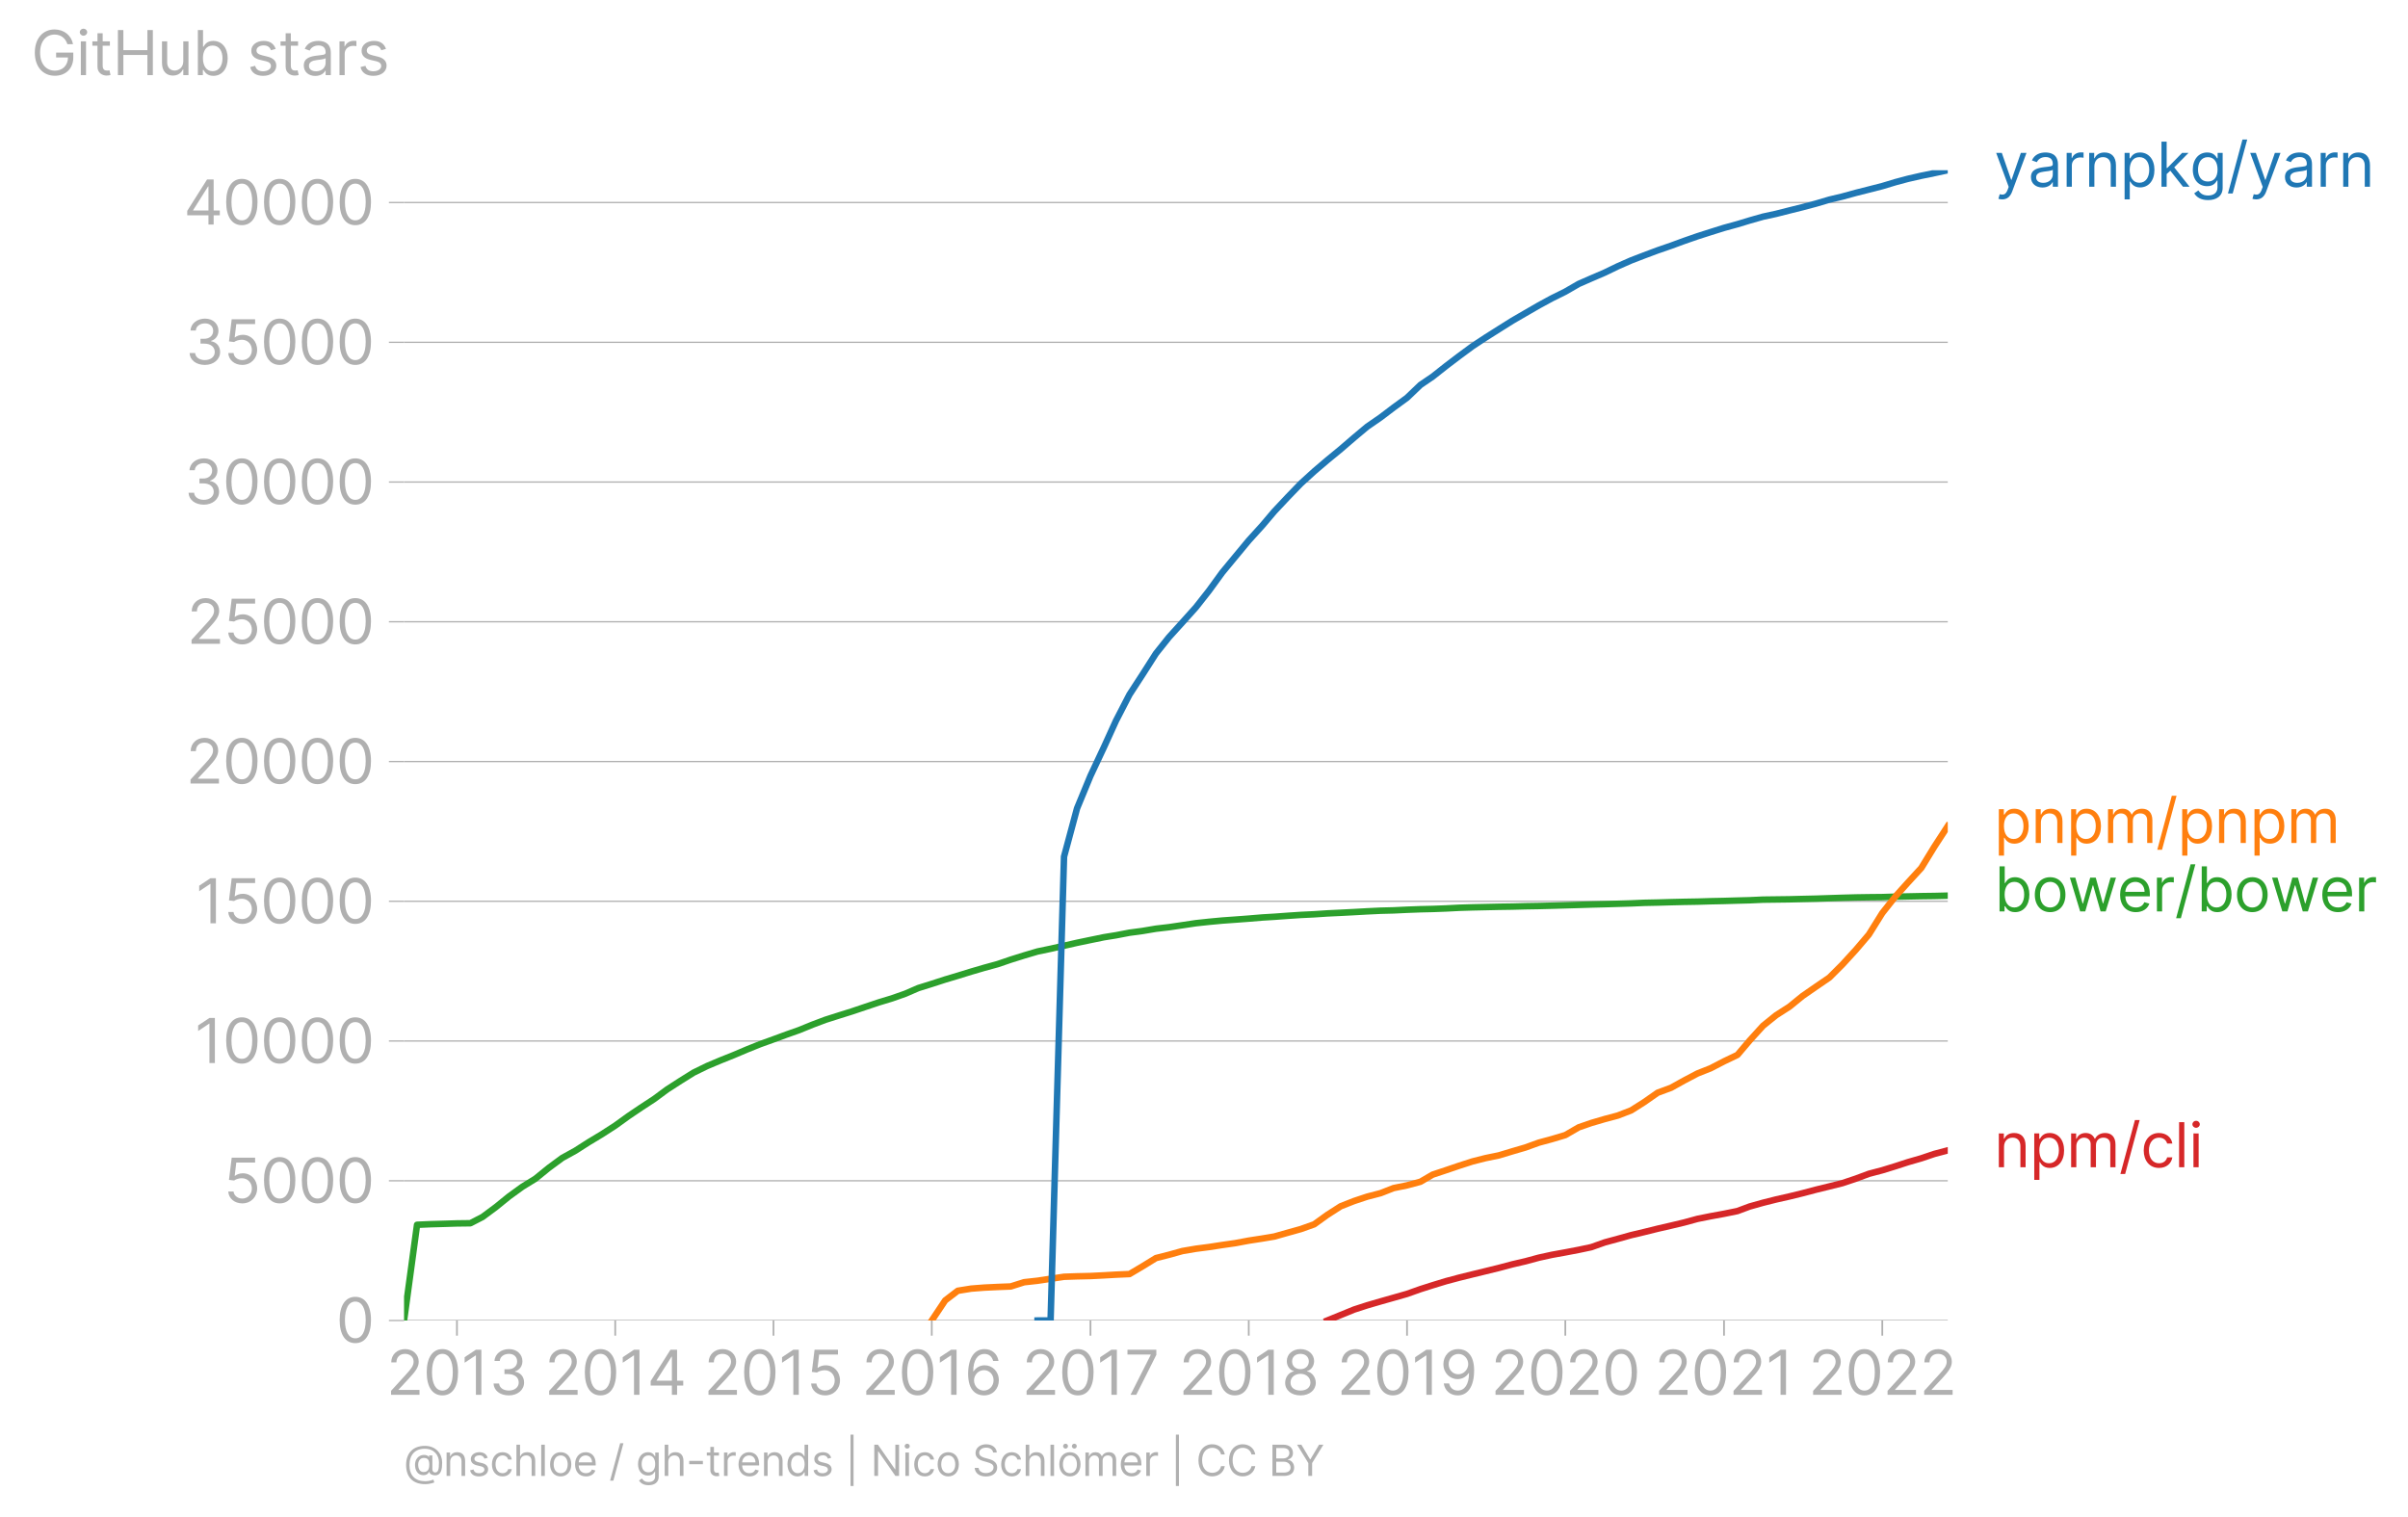 <svg xmlns:xlink="http://www.w3.org/1999/xlink" width="742.742" height="467.895" viewBox="0 0 557.056 350.921" xmlns="http://www.w3.org/2000/svg"><defs><style>*{stroke-linejoin:round;stroke-linecap:butt}</style></defs><g id="figure_1"><path d="M0 350.921h557.056V0H0v350.921z" style="fill:none" id="patch_1"/><g id="axes_1"><path d="M93.468 305.489h357.12V39.377H93.468v266.112z" style="fill:none" id="patch_2"/><g id="matplotlib.axis_1"><g id="xtick_1"><g id="line2d_1"><defs><path id="m2f358edc84" d="M0 0v3.5" style="stroke:#b0b0b0;stroke-width:.4"/></defs><use xlink:href="#m2f358edc84" x="105.707" y="305.489" style="fill:#b0b0b0;stroke:#b0b0b0;stroke-width:.4"/></g><g style="fill:#b0b0b0" transform="matrix(.14 0 0 -.14 89.39 322.671)" id="text_1"><defs><path id="Inter-Regular-32" d="M482 0h2936v500H1255v36l1045 1119c800 856 1036 1256 1036 1772 0 718-581 1291-1400 1291-815 0-1436-554-1436-1373h536c0 530 344 882 882 882 505 0 891-309 891-800 0-429-252-747-791-1336L482 409V0z" transform="scale(.016)"/><path id="Inter-Regular-30" d="M2000-64c1027 0 1618 871 1618 2391 0 1509-600 2391-1618 2391S382 3836 382 2327C382 807 973-64 2000-64zm0 500c-677 0-1073 680-1073 1891 0 1209 400 1900 1073 1900s1073-691 1073-1900c0-1211-396-1891-1073-1891z" transform="scale(.016)"/><path id="Inter-Regular-31" d="M2118 4655h-563L391 3882v-573l1136 755h28V0h563v4655z" transform="scale(.016)"/><path id="Inter-Regular-33" d="M2055-64c902 0 1572 566 1572 1328 0 591-350 1020-936 1118v36c470 143 764 530 764 1055 0 659-521 1245-1382 1245-805 0-1473-495-1500-1227h545c21 464 462 736 946 736 513 0 845-311 845-782 0-490-384-809-936-809h-373v-500h373c707 0 1100-359 1100-872 0-494-430-828-1027-828-539 0-966 278-1000 728H473C507 432 1152-64 2055-64z" transform="scale(.016)"/></defs><use xlink:href="#Inter-Regular-32"/><use xlink:href="#Inter-Regular-30" x="60.511"/><use xlink:href="#Inter-Regular-31" x="123.011"/><use xlink:href="#Inter-Regular-33" x="169.46"/></g></g><g id="xtick_2"><use xlink:href="#m2f358edc84" x="142.322" y="305.489" style="fill:#b0b0b0;stroke:#b0b0b0;stroke-width:.4" id="line2d_2"/><g style="fill:#b0b0b0" transform="matrix(.14 0 0 -.14 125.965 322.671)" id="text_2"><defs><path id="Inter-Regular-34" d="M373 955h2191V0h536v955h636v500h-636v3200h-682L373 1418V955zm2191 500H982v36l1545 2445h37V1455z" transform="scale(.016)"/></defs><use xlink:href="#Inter-Regular-32"/><use xlink:href="#Inter-Regular-30" x="60.511"/><use xlink:href="#Inter-Regular-31" x="123.011"/><use xlink:href="#Inter-Regular-34" x="169.46"/></g></g><g id="xtick_3"><use xlink:href="#m2f358edc84" x="178.936" y="305.489" style="fill:#b0b0b0;stroke:#b0b0b0;stroke-width:.4" id="line2d_3"/><g style="fill:#b0b0b0" transform="matrix(.14 0 0 -.14 162.818 322.671)" id="text_3"><defs><path id="Inter-Regular-35" d="M1936-64c887 0 1537 655 1537 1546 0 902-627 1563-1482 1563-314 0-618-111-809-263h-27l163 1373h1946v500H846L564 2364l527-64c193 139 523 239 809 236 593-4 1027-454 1027-1063 0-598-418-1037-991-1037-477 0-856 307-900 728H491C525 455 1136-64 1936-64z" transform="scale(.016)"/></defs><use xlink:href="#Inter-Regular-32"/><use xlink:href="#Inter-Regular-30" x="60.511"/><use xlink:href="#Inter-Regular-31" x="123.011"/><use xlink:href="#Inter-Regular-35" x="169.46"/></g></g><g id="xtick_4"><use xlink:href="#m2f358edc84" x="215.551" y="305.489" style="fill:#b0b0b0;stroke:#b0b0b0;stroke-width:.4" id="line2d_4"/><g style="fill:#b0b0b0" transform="matrix(.14 0 0 -.14 199.323 322.671)" id="text_4"><defs><path id="Inter-Regular-36" d="M2027-64c941-11 1555 698 1555 1564 0 900-666 1545-1464 1545-479 0-891-234-1145-618h-37c3 1134 444 1791 1164 1791 491 0 786-309 891-727h555c-114 723-664 1227-1446 1227-1048 0-1691-927-1691-2573C409 425 1264-55 2027-64zm0 500c-584 0-1011 498-1009 1055 3 557 450 1054 1028 1054 570 0 990-468 990-1045 0-591-438-1064-1009-1064z" transform="scale(.016)"/></defs><use xlink:href="#Inter-Regular-32"/><use xlink:href="#Inter-Regular-30" x="60.511"/><use xlink:href="#Inter-Regular-31" x="123.011"/><use xlink:href="#Inter-Regular-36" x="169.46"/></g></g><g id="xtick_5"><use xlink:href="#m2f358edc84" x="252.266" y="305.489" style="fill:#b0b0b0;stroke:#b0b0b0;stroke-width:.4" id="line2d_5"/><g style="fill:#b0b0b0" transform="matrix(.14 0 0 -.14 236.406 322.671)" id="text_5"><defs><path id="Inter-Regular-37" d="M627 0h591l2073 4127v528H309v-500h2400v-37L627 0z" transform="scale(.016)"/></defs><use xlink:href="#Inter-Regular-32"/><use xlink:href="#Inter-Regular-30" x="60.511"/><use xlink:href="#Inter-Regular-31" x="123.011"/><use xlink:href="#Inter-Regular-37" x="169.46"/></g></g><g id="xtick_6"><use xlink:href="#m2f358edc84" x="288.881" y="305.489" style="fill:#b0b0b0;stroke:#b0b0b0;stroke-width:.4" id="line2d_6"/><g style="fill:#b0b0b0" transform="matrix(.14 0 0 -.14 272.703 322.671)" id="text_6"><defs><path id="Inter-Regular-38" d="M1973-64c929 0 1577 544 1582 1300-5 589-398 1089-900 1182v27c436 114 722 541 727 1037-5 709-600 1236-1409 1236-818 0-1414-527-1409-1236-5-496 282-923 727-1037v-27c-511-93-905-593-900-1182C386 480 1034-64 1973-64zm0 500c-639 0-1032 328-1027 828-5 525 429 900 1027 900 588 0 1023-375 1027-900-4-500-398-828-1027-828zm0 2209c-509 0-868 319-864 800-4 473 341 782 864 782 513 0 859-309 863-782-4-481-363-800-863-800z" transform="scale(.016)"/></defs><use xlink:href="#Inter-Regular-32"/><use xlink:href="#Inter-Regular-30" x="60.511"/><use xlink:href="#Inter-Regular-31" x="123.011"/><use xlink:href="#Inter-Regular-38" x="169.46"/></g></g><g id="xtick_7"><use xlink:href="#m2f358edc84" x="325.496" y="305.489" style="fill:#b0b0b0;stroke:#b0b0b0;stroke-width:.4" id="line2d_7"/><g style="fill:#b0b0b0" transform="matrix(.14 0 0 -.14 309.268 322.671)" id="text_7"><defs><path id="Inter-Regular-39" d="M1964 4718c-946 12-1555-700-1555-1554 0-900 664-1546 1464-1546 482 0 891 237 1145 618h37c0-1145-446-1800-1164-1800-491 0-791 309-891 737H446C555 436 1109-64 1891-64c1045 0 1691 928 1691 2582 0 1709-855 2191-1618 2200zm0-500c582 0 1009-500 1009-1045 0-555-455-1055-1027-1055-573 0-991 464-991 1046 0 581 436 1054 1009 1054z" transform="scale(.016)"/></defs><use xlink:href="#Inter-Regular-32"/><use xlink:href="#Inter-Regular-30" x="60.511"/><use xlink:href="#Inter-Regular-31" x="123.011"/><use xlink:href="#Inter-Regular-39" x="169.46"/></g></g><g id="xtick_8"><use xlink:href="#m2f358edc84" x="362.111" y="305.489" style="fill:#b0b0b0;stroke:#b0b0b0;stroke-width:.4" id="line2d_8"/><g style="fill:#b0b0b0" transform="matrix(.14 0 0 -.14 344.889 322.671)" id="text_8"><use xlink:href="#Inter-Regular-32"/><use xlink:href="#Inter-Regular-30" x="60.511"/><use xlink:href="#Inter-Regular-32" x="123.011"/><use xlink:href="#Inter-Regular-30" x="183.523"/></g></g><g id="xtick_9"><use xlink:href="#m2f358edc84" x="398.826" y="305.489" style="fill:#b0b0b0;stroke:#b0b0b0;stroke-width:.4" id="line2d_9"/><g style="fill:#b0b0b0" transform="matrix(.14 0 0 -.14 382.727 322.671)" id="text_9"><use xlink:href="#Inter-Regular-32"/><use xlink:href="#Inter-Regular-30" x="60.511"/><use xlink:href="#Inter-Regular-32" x="123.011"/><use xlink:href="#Inter-Regular-31" x="183.523"/></g></g><g id="xtick_10"><use xlink:href="#m2f358edc84" x="435.441" y="305.489" style="fill:#b0b0b0;stroke:#b0b0b0;stroke-width:.4" id="line2d_10"/><g style="fill:#b0b0b0" transform="matrix(.14 0 0 -.14 418.358 322.671)" id="text_10"><use xlink:href="#Inter-Regular-32"/><use xlink:href="#Inter-Regular-30" x="60.511"/><use xlink:href="#Inter-Regular-32" x="123.011"/><use xlink:href="#Inter-Regular-32" x="183.523"/></g></g></g><g id="matplotlib.axis_2"><g id="ytick_1"><path d="M93.468 305.489h357.12" clip-path="url(#pbe577a68f5)" style="fill:none;stroke:#b0b0b0;stroke-width:.3;stroke-linecap:square" id="line2d_11"/><g id="line2d_12"><defs><path id="m0b52a9490c" d="M0 0h-3.5" style="stroke:#b0b0b0;stroke-width:.3"/></defs><use xlink:href="#m0b52a9490c" x="93.468" y="305.489" style="fill:#b0b0b0;stroke:#b0b0b0;stroke-width:.3"/></g><use xlink:href="#Inter-Regular-30" style="fill:#b0b0b0" transform="matrix(.14 0 0 -.14 77.718 310.58)" id="text_11"/></g><g id="ytick_2"><path d="M93.468 273.16h357.12" clip-path="url(#pbe577a68f5)" style="fill:none;stroke:#b0b0b0;stroke-width:.3;stroke-linecap:square" id="line2d_13"/><use xlink:href="#m0b52a9490c" x="93.468" y="273.16" style="fill:#b0b0b0;stroke:#b0b0b0;stroke-width:.3" id="line2d_14"/><g style="fill:#b0b0b0" transform="matrix(.14 0 0 -.14 51.707 278.251)" id="text_12"><use xlink:href="#Inter-Regular-35"/><use xlink:href="#Inter-Regular-30" x="60.795"/><use xlink:href="#Inter-Regular-30" x="123.295"/><use xlink:href="#Inter-Regular-30" x="185.796"/></g></g><g id="ytick_3"><path d="M93.468 240.83h357.12" clip-path="url(#pbe577a68f5)" style="fill:none;stroke:#b0b0b0;stroke-width:.3;stroke-linecap:square" id="line2d_15"/><use xlink:href="#m0b52a9490c" x="93.468" y="240.831" style="fill:#b0b0b0;stroke:#b0b0b0;stroke-width:.3" id="line2d_16"/><g style="fill:#b0b0b0" transform="matrix(.14 0 0 -.14 44.965 245.922)" id="text_13"><use xlink:href="#Inter-Regular-31"/><use xlink:href="#Inter-Regular-30" x="46.449"/><use xlink:href="#Inter-Regular-30" x="108.949"/><use xlink:href="#Inter-Regular-30" x="171.449"/><use xlink:href="#Inter-Regular-30" x="233.949"/></g></g><g id="ytick_4"><path d="M93.468 208.502h357.12" clip-path="url(#pbe577a68f5)" style="fill:none;stroke:#b0b0b0;stroke-width:.3;stroke-linecap:square" id="line2d_17"/><use xlink:href="#m0b52a9490c" x="93.468" y="208.502" style="fill:#b0b0b0;stroke:#b0b0b0;stroke-width:.3" id="line2d_18"/><g style="fill:#b0b0b0" transform="matrix(.14 0 0 -.14 45.203 213.593)" id="text_14"><use xlink:href="#Inter-Regular-31"/><use xlink:href="#Inter-Regular-35" x="46.449"/><use xlink:href="#Inter-Regular-30" x="107.244"/><use xlink:href="#Inter-Regular-30" x="169.744"/><use xlink:href="#Inter-Regular-30" x="232.244"/></g></g><g id="ytick_5"><path d="M93.468 176.173h357.12" clip-path="url(#pbe577a68f5)" style="fill:none;stroke:#b0b0b0;stroke-width:.3;stroke-linecap:square" id="line2d_19"/><use xlink:href="#m0b52a9490c" x="93.468" y="176.173" style="fill:#b0b0b0;stroke:#b0b0b0;stroke-width:.3" id="line2d_20"/><g style="fill:#b0b0b0" transform="matrix(.14 0 0 -.14 42.996 181.264)" id="text_15"><use xlink:href="#Inter-Regular-32"/><use xlink:href="#Inter-Regular-30" x="60.511"/><use xlink:href="#Inter-Regular-30" x="123.011"/><use xlink:href="#Inter-Regular-30" x="185.511"/><use xlink:href="#Inter-Regular-30" x="248.011"/></g></g><g id="ytick_6"><path d="M93.468 143.844h357.12" clip-path="url(#pbe577a68f5)" style="fill:none;stroke:#b0b0b0;stroke-width:.3;stroke-linecap:square" id="line2d_21"/><use xlink:href="#m0b52a9490c" x="93.468" y="143.844" style="fill:#b0b0b0;stroke:#b0b0b0;stroke-width:.3" id="line2d_22"/><g style="fill:#b0b0b0" transform="matrix(.14 0 0 -.14 43.235 148.936)" id="text_16"><use xlink:href="#Inter-Regular-32"/><use xlink:href="#Inter-Regular-35" x="60.511"/><use xlink:href="#Inter-Regular-30" x="121.307"/><use xlink:href="#Inter-Regular-30" x="183.807"/><use xlink:href="#Inter-Regular-30" x="246.307"/></g></g><g id="ytick_7"><path d="M93.468 111.515h357.12" clip-path="url(#pbe577a68f5)" style="fill:none;stroke:#b0b0b0;stroke-width:.3;stroke-linecap:square" id="line2d_23"/><use xlink:href="#m0b52a9490c" x="93.468" y="111.515" style="fill:#b0b0b0;stroke:#b0b0b0;stroke-width:.3" id="line2d_24"/><g style="fill:#b0b0b0" transform="matrix(.14 0 0 -.14 42.559 116.607)" id="text_17"><use xlink:href="#Inter-Regular-33"/><use xlink:href="#Inter-Regular-30" x="63.636"/><use xlink:href="#Inter-Regular-30" x="126.136"/><use xlink:href="#Inter-Regular-30" x="188.636"/><use xlink:href="#Inter-Regular-30" x="251.136"/></g></g><g id="ytick_8"><path d="M93.468 79.186h357.12" clip-path="url(#pbe577a68f5)" style="fill:none;stroke:#b0b0b0;stroke-width:.3;stroke-linecap:square" id="line2d_25"/><use xlink:href="#m0b52a9490c" x="93.468" y="79.186" style="fill:#b0b0b0;stroke:#b0b0b0;stroke-width:.3" id="line2d_26"/><g style="fill:#b0b0b0" transform="matrix(.14 0 0 -.14 42.797 84.278)" id="text_18"><use xlink:href="#Inter-Regular-33"/><use xlink:href="#Inter-Regular-35" x="63.636"/><use xlink:href="#Inter-Regular-30" x="124.432"/><use xlink:href="#Inter-Regular-30" x="186.932"/><use xlink:href="#Inter-Regular-30" x="249.432"/></g></g><g id="ytick_9"><path d="M93.468 46.857h357.12" clip-path="url(#pbe577a68f5)" style="fill:none;stroke:#b0b0b0;stroke-width:.3;stroke-linecap:square" id="line2d_27"/><use xlink:href="#m0b52a9490c" x="93.468" y="46.857" style="fill:#b0b0b0;stroke:#b0b0b0;stroke-width:.3" id="line2d_28"/><g style="fill:#b0b0b0" transform="matrix(.14 0 0 -.14 42.48 51.949)" id="text_19"><use xlink:href="#Inter-Regular-34"/><use xlink:href="#Inter-Regular-30" x="64.205"/><use xlink:href="#Inter-Regular-30" x="126.705"/><use xlink:href="#Inter-Regular-30" x="189.205"/><use xlink:href="#Inter-Regular-30" x="251.705"/></g></g><g style="fill:#b0b0b0" transform="matrix(.14 0 0 -.14 7.2 17.383)" id="text_20"><defs><path id="Inter-Regular-47" d="M3746 3200h581c-172 900-927 1518-1909 1518-1193 0-2036-918-2036-2391C382 855 1218-64 2455-64c1109 0 1900 739 1900 1891v500H2582v-500h1227c-16-836-566-1363-1354-1363-864 0-1528 654-1528 1863s664 1864 1491 1864c673 0 1130-380 1328-991z" transform="scale(.016)"/><path id="Inter-Regular-69" d="M491 0h536v3491H491V0zm273 4073c209 0 382 163 382 363s-173 364-382 364-382-164-382-364 173-363 382-363z" transform="scale(.016)"/><path id="Inter-Regular-74" d="M2009 3491h-745v836H727v-836H200v-455h527V855c0-610 491-900 946-900 200 0 327 36 400 63l-109 482c-46-9-118-27-237-27-236 0-463 72-463 527v2036h745v455z" transform="scale(.016)"/><path id="Inter-Regular-48" d="M564 0h563v2082h2482V0h564v4655h-564V2582H1127v2073H564V0z" transform="scale(.016)"/><path id="Inter-Regular-75" d="M2691 1427c0-654-500-954-900-954-445 0-764 327-764 836v2182H491V1273C491 382 964-45 1618-45c528 0 873 281 1037 636h36V0h536v3491h-536V1427z" transform="scale(.016)"/><path id="Inter-Regular-62" d="M564 0h518v536h64c118-191 345-609 1018-609 872 0 1482 700 1482 1809 0 1100-610 1800-1491 1800-682 0-891-418-1009-600h-46v1719H564V0zm527 1745c0 782 345 1310 1000 1310 682 0 1018-573 1018-1310 0-745-345-1336-1018-1336-645 0-1000 546-1000 1336z" transform="scale(.016)"/><path id="Inter-Regular-73" d="M2964 2709c-168 496-546 827-1237 827-736 0-1281-418-1281-1009 0-482 286-804 927-954l582-137c352-81 518-250 518-491 0-300-318-545-818-545-439 0-714 189-809 564L336 836C461 243 950-73 1664-73c811 0 1363 443 1363 1046 0 486-304 793-927 945l-518 127c-414 103-600 241-600 510 0 300 318 518 745 518 469 0 662-259 755-500l482 136z" transform="scale(.016)"/><path id="Inter-Regular-61" d="M1518-82c609 0 928 327 1037 555h27V0h536v2300c0 1109-845 1236-1291 1236-527 0-1127-181-1400-818l509-182c119 255 398 528 910 528 493 0 736-262 736-709v-19c0-259-264-236-900-318-648-84-1355-227-1355-1027C327 309 855-82 1518-82zm82 482c-427 0-736 191-736 564 0 409 372 536 791 591 227 27 836 90 927 200v-491c0-437-346-864-982-864z" transform="scale(.016)"/><path id="Inter-Regular-72" d="M491 0h536v2209c0 473 373 818 882 818 143 0 291-27 327-36v545c-61 5-202 9-281 9-419 0-782-236-909-581h-37v527H491V0z" transform="scale(.016)"/></defs><use xlink:href="#Inter-Regular-47"/><use xlink:href="#Inter-Regular-69" x="74.29"/><use xlink:href="#Inter-Regular-74" x="98.011"/><use xlink:href="#Inter-Regular-48" x="134.375"/><use xlink:href="#Inter-Regular-75" x="208.381"/><use xlink:href="#Inter-Regular-62" x="266.477"/><use xlink:href="#Inter-Regular-20" x="328.551"/><use xlink:href="#Inter-Regular-73" x="356.676"/><use xlink:href="#Inter-Regular-74" x="408.949"/><use xlink:href="#Inter-Regular-61" x="445.313"/><use xlink:href="#Inter-Regular-72" x="501.705"/><use xlink:href="#Inter-Regular-73" x="538.921"/></g></g><path d="m307.038 305.489 3.11-1.268 3.11-1.267 3.01-.976 3.109-.906 3.01-.853 3.11-.886 3.109-1.106 2.809-.892 3.11-.95 3.009-.802 3.11-.77 3.01-.73 3.109-.763 3.11-.828 3.009-.698 3.11-.84 3.01-.66 3.109-.563 3.11-.594 2.909-.615 3.11-1.105 3.009-.815 3.11-.866 3.01-.712 3.109-.77 3.11-.717 3.01-.717 3.109-.847 3.01-.602 3.11-.569 3.109-.633 2.809-1.048 3.11-.873 3.009-.756 3.11-.705 3.009-.737 3.11-.821 3.11-.763 3.009-.75 3.11-1.041 3.01-1.119 3.109-.821 3.11-.957 2.808-.912 3.11-.898 3.01-1.015 3.11-.822" clip-path="url(#pbe577a68f5)" style="fill:none;stroke:#d62728;stroke-width:1.5;stroke-linecap:square" id="line2d_29"/><path d="m93.468 305.489 3.01-22.146 3.11-.136 3.01-.084 3.109-.097 3.11-.038 2.808-1.449 3.11-2.308 3.01-2.438 3.11-2.256 3.009-1.85 3.11-2.527 3.11-2.29 3.009-1.655 3.11-1.991 3.009-1.81 3.11-2.005 3.11-2.243 2.808-1.895 3.11-2.037 3.01-2.224 3.11-2.004 3.009-1.875 3.11-1.52 3.11-1.312 3.009-1.203 3.11-1.319 3.009-1.21 3.11-1.124 3.11-1.145 2.808-.989 3.11-1.267 3.01-1.132 3.109-.989 3.01-.944 3.11-1.047 3.109-1.041 3.01-.912 3.11-1.093 3.009-1.306 3.11-.97 3.11-1.008 2.908-.867 3.11-.963 3.01-.88 3.11-.853 3.009-1.028 3.11-.976 3.11-.919 3.009-.627 3.11-.698 3.009-.685 3.11-.647 3.11-.64 2.808-.453 3.11-.595 3.01-.4 3.109-.524 3.01-.35 3.11-.458 3.109-.466 3.01-.323 3.11-.291 3.009-.214 3.11-.232 3.109-.259 2.809-.168 3.11-.226 3.009-.2 3.11-.15 3.01-.2 3.109-.149 3.11-.161 3.01-.168 3.109-.15 3.01-.077 3.11-.148 3.109-.117 2.809-.064 3.11-.117 3.009-.155 3.11-.097 3.01-.065 3.109-.07 3.11-.046 3.009-.078 3.11-.051 3.01-.078 3.109-.09 3.11-.091 2.909-.09 3.11-.078 3.009-.09 3.11-.091 3.01-.13 3.109-.064 3.11-.09 3.01-.072 3.109-.052 3.01-.09 3.11-.065 3.109-.09 2.809-.071 3.11-.143 3.009-.038 3.11-.04 3.009-.077 3.11-.07 3.11-.104 3.009-.097 3.11-.084 3.01-.046 3.109-.032 3.11-.097 2.808-.058 3.11-.065 3.01-.039 3.11-.077" clip-path="url(#pbe577a68f5)" style="fill:none;stroke:#2ca02c;stroke-width:1.5;stroke-linecap:square" id="line2d_30"/><path d="m215.551 305.489 3.11-4.656 2.91-2.224 3.109-.498 3.01-.233 3.11-.148 3.009-.117 3.11-.983 3.11-.342 3.009-.453 3.11-.465 3.009-.104 3.11-.071 3.11-.155 2.808-.162 3.11-.136 3.01-1.784 3.109-1.914 3.01-.763 3.11-.866 3.109-.53 3.01-.389 3.11-.478 3.009-.427 3.11-.582 3.109-.478 2.809-.472 3.11-.88 3.009-.84 3.11-1.106 3.01-2.172 3.109-1.998 3.11-1.222 3.01-1.002 3.109-.809 3.01-1.176 3.11-.634 3.109-.834 2.809-1.642 3.11-1.035 3.009-1.021 3.11-1.003 3.01-.763 3.109-.64 3.11-.937 3.009-.88 3.11-1.125 3.01-.814 3.109-.931 3.11-1.798 2.909-1.009 3.11-.911 3.009-.802 3.11-1.203 3.01-1.907 3.109-2.173 3.11-1.15 3.01-1.675 3.109-1.636 3.01-1.19 3.11-1.61 3.109-1.487 2.809-3.31 3.11-3.427 3.009-2.431 3.11-1.998 3.009-2.45 3.11-2.154 3.11-2.127 3.009-3.007 3.11-3.4 3.01-3.53 3.109-4.98 3.11-3.924 2.808-3.117 3.11-3.388 3.01-4.907 3.11-4.779" clip-path="url(#pbe577a68f5)" style="fill:none;stroke:#ff7f0e;stroke-width:1.5;stroke-linecap:square" id="line2d_31"/><g style="fill:#1f77b4" transform="matrix(.14 0 0 -.14 461.302 43.195)" id="text_21"><defs><path id="Inter-Regular-79" d="M836-1309c485 0 825 257 1028 800l1482 4000h-582L1800 709h-36L800 3491H218L1509-18l-100-273c-195-532-436-582-827-482l-136-472c54-28 209-64 390-64z" transform="scale(.016)"/><path id="Inter-Regular-6e" d="M1027 2100c0 609 378 955 891 955 498 0 800-325 800-873V0h537v2218c0 891-475 1318-1182 1318-527 0-855-236-1018-591h-46v546H491V0h536v2100z" transform="scale(.016)"/><path id="Inter-Regular-70" d="M491-1309h536V536h46c118-191 345-609 1018-609 873 0 1482 700 1482 1809 0 1100-609 1800-1491 1800-682 0-891-418-1009-600h-64v555H491v-4800zm527 3054c0 782 346 1310 1000 1310 682 0 1018-573 1018-1310 0-745-345-1336-1018-1336-645 0-1000 546-1000 1336z" transform="scale(.016)"/><path id="Inter-Regular-6b" d="M491 0h536v1307l375 348L2709 0h682L1807 2000l1475 1491h-664L1091 1936h-64v2719H491V0z" transform="scale(.016)"/><path id="Inter-Regular-67" d="M1900-1382c836 0 1509 382 1509 1282v3591h-518v-555h-55c-118 182-336 600-1018 600-882 0-1491-700-1491-1772C327 673 964 55 1809 55c682 0 900 400 1018 590h46V-64c0-581-409-845-973-845-634 0-857 334-1000 527L473-682c218-366 648-700 1427-700zm-18 1918c-673 0-1018 509-1018 1237 0 709 336 1282 1018 1282 654 0 1000-528 1000-1282 0-773-355-1237-1000-1237z" transform="scale(.016)"/><path id="Inter-Regular-2f" d="M2136 4873h-490L146-700h490l1500 5573z" transform="scale(.016)"/></defs><use xlink:href="#Inter-Regular-79"/><use xlink:href="#Inter-Regular-61" x="55.682"/><use xlink:href="#Inter-Regular-72" x="112.074"/><use xlink:href="#Inter-Regular-6e" x="149.29"/><use xlink:href="#Inter-Regular-70" x="207.813"/><use xlink:href="#Inter-Regular-6b" x="268.75"/><use xlink:href="#Inter-Regular-67" x="323.153"/><use xlink:href="#Inter-Regular-2f" x="384.091"/><use xlink:href="#Inter-Regular-79" x="419.744"/><use xlink:href="#Inter-Regular-61" x="475.426"/><use xlink:href="#Inter-Regular-72" x="531.818"/><use xlink:href="#Inter-Regular-6e" x="569.034"/></g><g style="fill:#ff7f0e" transform="matrix(.14 0 0 -.14 461.302 195.014)" id="text_22"><defs><path id="Inter-Regular-6d" d="M491 0h536v2182c0 511 373 873 791 873 407 0 691-266 691-664V0h546v2273c0 450 281 782 772 782 382 0 709-203 709-719V0h537v2336c0 821-441 1200-1064 1200-500 0-866-229-1045-591h-37c-172 373-477 591-936 591-455 0-791-218-936-591h-46v546H491V0z" transform="scale(.016)"/></defs><use xlink:href="#Inter-Regular-70"/><use xlink:href="#Inter-Regular-6e" x="60.938"/><use xlink:href="#Inter-Regular-70" x="119.46"/><use xlink:href="#Inter-Regular-6d" x="180.398"/><use xlink:href="#Inter-Regular-2f" x="267.33"/><use xlink:href="#Inter-Regular-70" x="302.983"/><use xlink:href="#Inter-Regular-6e" x="363.921"/><use xlink:href="#Inter-Regular-70" x="422.443"/><use xlink:href="#Inter-Regular-6d" x="483.381"/></g><g style="fill:#2ca02c" transform="matrix(.14 0 0 -.14 461.302 210.855)" id="text_23"><defs><path id="Inter-Regular-6f" d="M1909-73c946 0 1582 718 1582 1800 0 1091-636 1809-1582 1809-945 0-1582-718-1582-1809C327 645 964-73 1909-73zm0 482c-718 0-1045 618-1045 1318s327 1328 1045 1328 1046-628 1046-1328S2627 409 1909 409z" transform="scale(.016)"/><path id="Inter-Regular-77" d="M1282 0h527l764 2682h54L3391 0h527l1064 3491h-564L3664 827h-37l-736 2664h-573L1573 818h-37L782 3491H218L1282 0z" transform="scale(.016)"/><path id="Inter-Regular-65" d="M1955-73c709 0 1227 355 1391 882l-519 146c-136-364-452-546-872-546-630 0-1064 407-1089 1155h2534v227c0 1300-773 1745-1500 1745-945 0-1573-745-1573-1818S946-73 1955-73zM866 2027c36 543 420 1028 1034 1028 582 0 955-437 955-1028H866z" transform="scale(.016)"/></defs><use xlink:href="#Inter-Regular-62"/><use xlink:href="#Inter-Regular-6f" x="62.074"/><use xlink:href="#Inter-Regular-77" x="121.733"/><use xlink:href="#Inter-Regular-65" x="202.983"/><use xlink:href="#Inter-Regular-72" x="261.222"/><use xlink:href="#Inter-Regular-2f" x="298.438"/><use xlink:href="#Inter-Regular-62" x="334.091"/><use xlink:href="#Inter-Regular-6f" x="396.165"/><use xlink:href="#Inter-Regular-77" x="455.824"/><use xlink:href="#Inter-Regular-65" x="537.074"/><use xlink:href="#Inter-Regular-72" x="595.313"/></g><g style="fill:#d62728" transform="matrix(.14 0 0 -.14 461.302 270.03)" id="text_24"><defs><path id="Inter-Regular-63" d="M1909-73c773 0 1282 473 1373 1091h-536c-100-382-419-609-837-609-636 0-1045 527-1045 1336 0 791 418 1310 1045 1310 473 0 755-291 837-610h536c-91 655-646 1091-1382 1091-945 0-1573-745-1573-1809C327 682 927-73 1909-73z" transform="scale(.016)"/><path id="Inter-Regular-6c" d="M1027 4655H491V0h536v4655z" transform="scale(.016)"/></defs><use xlink:href="#Inter-Regular-6e"/><use xlink:href="#Inter-Regular-70" x="58.523"/><use xlink:href="#Inter-Regular-6d" x="119.46"/><use xlink:href="#Inter-Regular-2f" x="206.392"/><use xlink:href="#Inter-Regular-63" x="242.046"/><use xlink:href="#Inter-Regular-6c" x="297.869"/><use xlink:href="#Inter-Regular-69" x="321.591"/></g><g style="fill:#b0b0b0" transform="matrix(.097 0 0 -.097 93.468 341.444)" id="text_25"><defs><path id="Inter-Regular-40" d="M3173-1227c463 0 1054 136 1336 254l-127 418c-164-54-691-236-1191-236C1636-791 809 82 809 1627c0 1518 846 2428 2273 2428 1445 0 2127-1019 2127-2037 0-1036-109-1500-573-1500-272 0-418 227-418 482v2055h-482v-255h-27c-63 200-418 373-873 327-681-72-1200-636-1200-1454 0-864 410-1528 1200-1555 519-18 791 237 900 500h28c54-391 545-527 863-527 964 0 1055 1036 1055 1918 0 1246-873 2473-2573 2473-1754 0-2800-1064-2800-2837 0-1836 1009-2872 2864-2872zM2909 582c-591 0-800 536-800 1118 0 527 300 982 818 982 546 0 837-218 837-982 0-755-246-1118-855-1118z" transform="scale(.016)"/><path id="Inter-Regular-68" d="M1027 2100c0 609 389 955 919 955 504 0 809-319 809-873V0h536v2218c0 898-477 1318-1191 1318-550 0-864-229-1027-591h-46v1710H491V0h536v2100z" transform="scale(.016)"/><path id="Inter-Regular-2d" d="M2491 2245H455v-500h2036v500z" transform="scale(.016)"/><path id="Inter-Regular-64" d="M1809-73c673 0 900 418 1018 609h64V0h518v4655h-536V2936h-46c-118 182-327 600-1009 600-882 0-1491-700-1491-1800C327 627 936-73 1809-73zm73 482c-673 0-1018 591-1018 1336 0 737 336 1310 1018 1310 654 0 1000-528 1000-1310 0-790-355-1336-1000-1336z" transform="scale(.016)"/><path id="Inter-Regular-7c" d="M1273 6155H818v-7655h455v7655z" transform="scale(.016)"/><path id="Inter-Regular-4e" d="M4255 4655h-555V991h-45L1109 4655H564V0h563v3655h46L3709 0h546v4655z" transform="scale(.016)"/><path id="Inter-Regular-53" d="M3109 3491h546c-25 702-673 1227-1573 1227-891 0-1591-518-1591-1300 0-627 455-1000 1182-1209l573-164c490-136 927-309 927-772 0-509-491-846-1137-846-554 0-1045 246-1090 773H364C418 436 1036-82 2036-82c1073 0 1682 591 1682 1346 0 872-827 1154-1309 1281l-473 128c-345 91-900 272-900 772 0 446 410 773 1028 773 563 0 991-268 1045-727z" transform="scale(.016)"/><path id="Inter-Regular-f6" d="M1909-73c946 0 1582 718 1582 1800 0 1091-636 1809-1582 1809-945 0-1582-718-1582-1809C327 645 964-73 1909-73zm0 482c-718 0-1045 618-1045 1318s327 1328 1045 1328 1046-628 1046-1328S2627 409 1909 409zm-654 3664c209 0 363 172 363 363 0 209-154 364-363 364-191 0-364-155-364-364 0-191 173-363 364-363zm1309 0c209 0 363 172 363 363 0 209-154 364-363 364-191 0-364-155-364-364 0-191 173-363 364-363z" transform="scale(.016)"/><path id="Inter-Regular-43" d="M4309 3200c-173 955-936 1518-1873 1518-1190 0-2054-918-2054-2391C382 855 1246-64 2436-64c937 0 1700 564 1873 1519h-563c-137-646-691-991-1310-991-845 0-1509 654-1509 1863s664 1864 1509 1864c619 0 1173-346 1310-991h563z" transform="scale(.016)"/><path id="Inter-Regular-42" d="M564 0h1682c1100 0 1554 536 1554 1236 0 737-509 1137-936 1164v45c400 110 754 373 754 973 0 682-454 1237-1427 1237H564V0zm563 500v1618h1146c609 0 991-409 991-882 0-409-282-736-1018-736H1127zm0 2109v1546h1064c618 0 891-328 891-737 0-491-400-809-909-809H1127z" transform="scale(.016)"/><path id="Inter-Regular-59" d="m164 4655 1682-2737V0h563v1918l1682 2737h-645L2155 2482h-55L809 4655H164z" transform="scale(.016)"/></defs><use xlink:href="#Inter-Regular-40"/><use xlink:href="#Inter-Regular-6e" x="93.608"/><use xlink:href="#Inter-Regular-73" x="152.131"/><use xlink:href="#Inter-Regular-63" x="204.403"/><use xlink:href="#Inter-Regular-68" x="260.227"/><use xlink:href="#Inter-Regular-6c" x="319.318"/><use xlink:href="#Inter-Regular-6f" x="343.04"/><use xlink:href="#Inter-Regular-65" x="402.699"/><use xlink:href="#Inter-Regular-20" x="460.938"/><use xlink:href="#Inter-Regular-2f" x="489.063"/><use xlink:href="#Inter-Regular-20" x="524.716"/><use xlink:href="#Inter-Regular-67" x="552.841"/><use xlink:href="#Inter-Regular-68" x="613.779"/><use xlink:href="#Inter-Regular-2d" x="672.869"/><use xlink:href="#Inter-Regular-74" x="718.892"/><use xlink:href="#Inter-Regular-72" x="755.256"/><use xlink:href="#Inter-Regular-65" x="792.472"/><use xlink:href="#Inter-Regular-6e" x="850.71"/><use xlink:href="#Inter-Regular-64" x="909.233"/><use xlink:href="#Inter-Regular-73" x="971.307"/><use xlink:href="#Inter-Regular-20" x="1023.58"/><use xlink:href="#Inter-Regular-7c" x="1051.705"/><use xlink:href="#Inter-Regular-20" x="1084.375"/><use xlink:href="#Inter-Regular-4e" x="1112.5"/><use xlink:href="#Inter-Regular-69" x="1187.784"/><use xlink:href="#Inter-Regular-63" x="1211.506"/><use xlink:href="#Inter-Regular-6f" x="1267.33"/><use xlink:href="#Inter-Regular-20" x="1326.989"/><use xlink:href="#Inter-Regular-53" x="1355.114"/><use xlink:href="#Inter-Regular-63" x="1418.892"/><use xlink:href="#Inter-Regular-68" x="1474.716"/><use xlink:href="#Inter-Regular-6c" x="1533.807"/><use xlink:href="#Inter-Regular-f6" x="1557.529"/><use xlink:href="#Inter-Regular-6d" x="1617.188"/><use xlink:href="#Inter-Regular-65" x="1704.12"/><use xlink:href="#Inter-Regular-72" x="1762.358"/><use xlink:href="#Inter-Regular-20" x="1799.574"/><use xlink:href="#Inter-Regular-7c" x="1827.699"/><use xlink:href="#Inter-Regular-20" x="1860.37"/><use xlink:href="#Inter-Regular-43" x="1888.495"/><use xlink:href="#Inter-Regular-43" x="1961.222"/><use xlink:href="#Inter-Regular-20" x="2033.949"/><use xlink:href="#Inter-Regular-42" x="2062.074"/><use xlink:href="#Inter-Regular-59" x="2127.131"/></g><path d="m240.028 305.489 3.01-.013 3.11-107.287 3.009-11.173 3.11-7.533 3.11-6.614 2.808-6.168 3.11-6.02 3.01-4.63 3.109-4.868 3.01-3.77 3.11-3.433 3.109-3.46 3.01-3.82 3.11-4.274 3.009-3.64 3.11-3.75 3.109-3.428 2.809-3.31 3.11-3.31 3.009-3.117 3.11-2.832 3.01-2.567 3.109-2.554 3.11-2.677 3.01-2.522 3.109-2.146 3.01-2.283 3.11-2.27 3.109-2.973 2.809-1.908 3.11-2.457 3.009-2.289 3.11-2.295 3.01-1.985 3.109-1.966 3.11-1.952 3.009-1.746 3.11-1.797 3.01-1.636 3.109-1.54 3.11-1.797 2.909-1.273 3.11-1.339 3.009-1.455 3.11-1.37 3.01-1.158 3.109-1.164 3.11-1.073 3.01-1.106 3.109-1.08 3.01-.963 3.11-.976 3.109-.854 2.809-.853 3.11-.886 3.009-.653 3.11-.789 3.009-.75 3.11-.827 3.11-.919 3.009-.717 3.11-.854 3.01-.763 3.109-.795 3.11-.937 2.808-.75 3.11-.712 3.01-.614 3.11-.672" clip-path="url(#pbe577a68f5)" style="fill:none;stroke:#1f77b4;stroke-width:1.5;stroke-linecap:square" id="line2d_32"/></g></g><defs><clipPath id="pbe577a68f5"><path d="M93.468 39.377h357.12v266.112H93.468z"/></clipPath></defs></svg>
